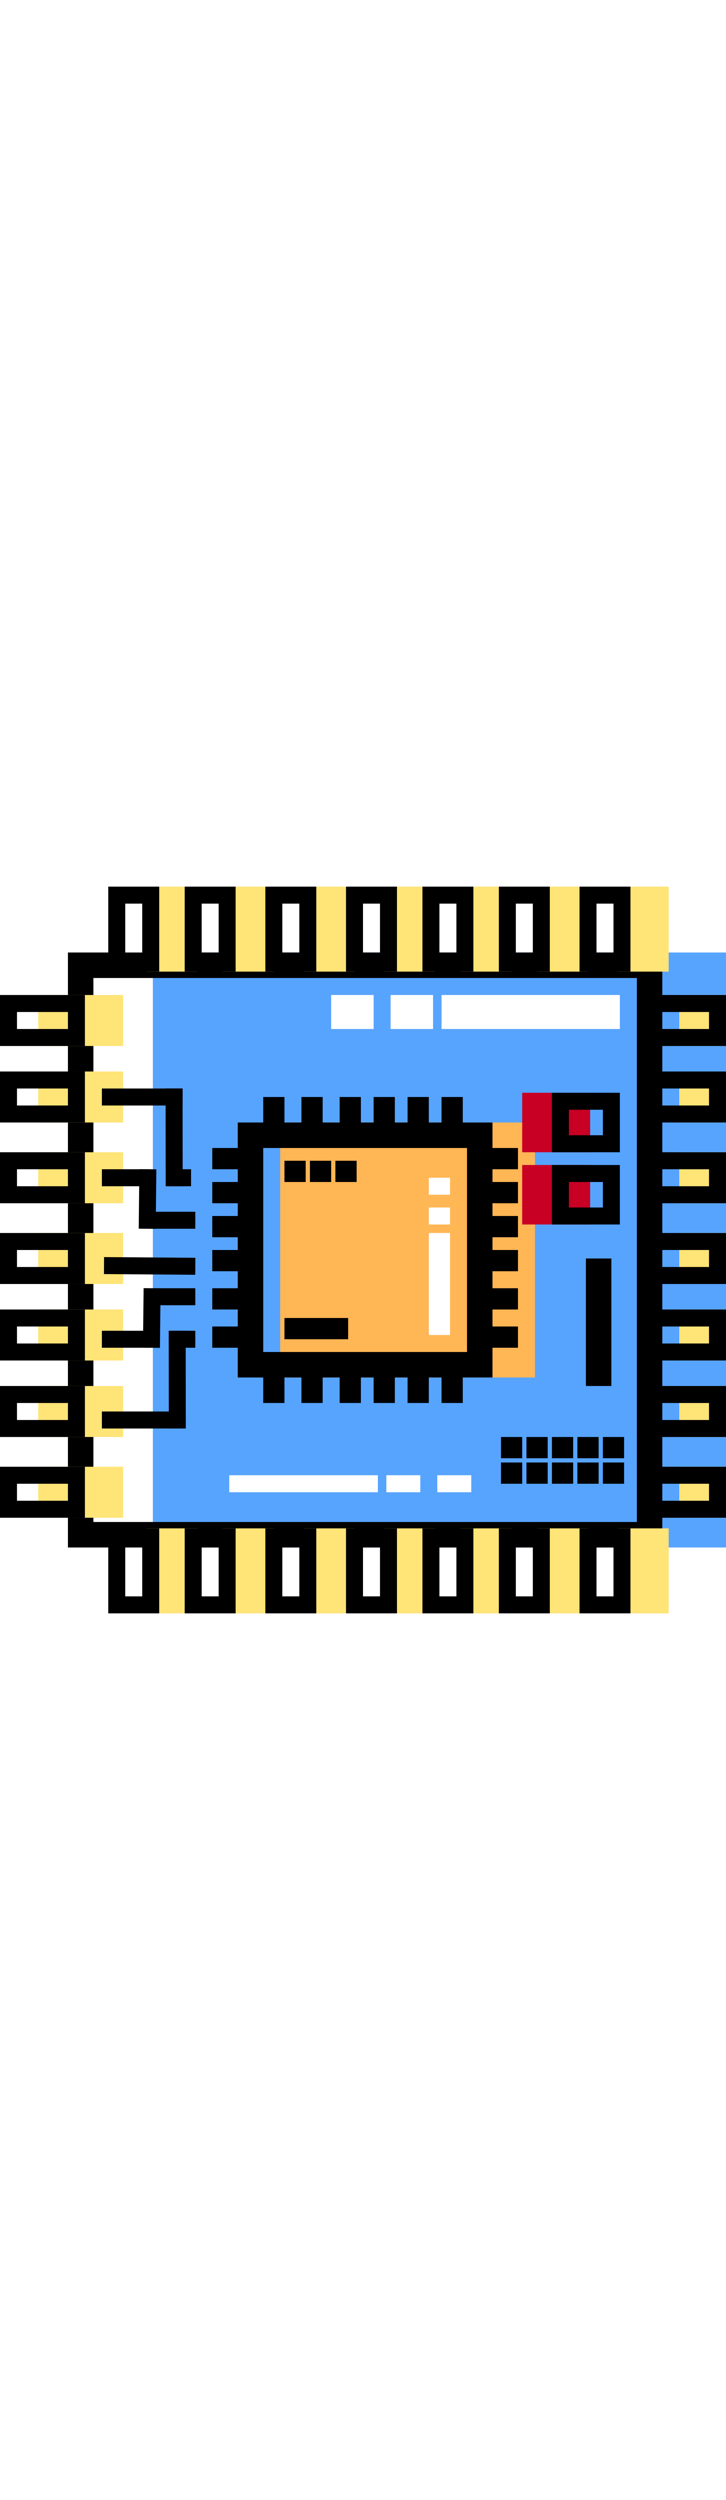 <svg width="50" height="172" viewBox="0 0 171 172" fill="none" xmlns="http://www.w3.org/2000/svg">
<g filter="url(#filter0_i_17_918)">
<rect x="16" y="16" width="140" height="140" fill="#57A4FF"/>
</g>
<rect x="19" y="19" width="134" height="134" stroke="black" stroke-width="6"/>
<g filter="url(#filter1_i_17_918)">
<rect x="56" y="56" width="60" height="60" fill="#FFB655"/>
</g>
<rect x="59" y="59" width="54" height="54" stroke="black" stroke-width="6"/>
<rect x="78" y="26" width="10" height="8" fill="white"/>
<rect x="92" y="26" width="10" height="8" fill="white"/>
<rect x="101" y="69" width="5" height="4" fill="white"/>
<rect x="101" y="76" width="5" height="4" fill="white"/>
<rect x="101" y="82" width="5" height="24" fill="white"/>
<rect x="104" y="26" width="42" height="8" fill="white"/>
<rect width="8" height="4" transform="matrix(-1 0 0 1 111 139)" fill="white"/>
<rect width="8" height="4" transform="matrix(-1 0 0 1 99 139)" fill="white"/>
<rect width="35" height="4" transform="matrix(-1 0 0 1 89 139)" fill="white"/>
<g filter="url(#filter2_i_17_918)">
<rect x="130" y="49" width="16" height="14" fill="#C70024"/>
</g>
<rect x="132" y="51" width="12" height="10" stroke="black" stroke-width="4"/>
<g filter="url(#filter3_i_17_918)">
<rect x="130" y="66" width="16" height="14" fill="#C70024"/>
</g>
<rect x="132" y="68" width="12" height="10" stroke="black" stroke-width="4"/>
<rect x="138" y="88" width="6" height="30" fill="black"/>
<rect width="5" height="5" transform="matrix(1 0 0 -1 118 135)" fill="black"/>
<rect width="5" height="7" transform="matrix(1 0 0 -1 62 122)" fill="black"/>
<rect width="5" height="7" transform="matrix(1 0 0 -1 71 122)" fill="black"/>
<rect width="5" height="7" transform="matrix(1 0 0 -1 80 122)" fill="black"/>
<rect width="5" height="7" transform="matrix(1 0 0 -1 88 122)" fill="black"/>
<rect width="5" height="7" transform="matrix(1 0 0 -1 96 122)" fill="black"/>
<rect width="5" height="7" transform="matrix(1 0 0 -1 104 122)" fill="black"/>
<rect width="5" height="7" transform="matrix(1 0 0 -1 62 57)" fill="black"/>
<rect width="5" height="7" transform="matrix(1 0 0 -1 71 57)" fill="black"/>
<rect width="5" height="7" transform="matrix(1 0 0 -1 80 57)" fill="black"/>
<rect width="5" height="7" transform="matrix(1 0 0 -1 88 57)" fill="black"/>
<rect width="5" height="7" transform="matrix(1 0 0 -1 96 57)" fill="black"/>
<rect width="5" height="7" transform="matrix(1 0 0 -1 104 57)" fill="black"/>
<rect width="5" height="7" transform="matrix(0 -1 -1 0 122 109)" fill="black"/>
<rect width="5" height="7" transform="matrix(0 -1 -1 0 122 100)" fill="black"/>
<rect width="5" height="7" transform="matrix(0 -1 -1 0 122 91)" fill="black"/>
<rect width="5" height="7" transform="matrix(0 -1 -1 0 122 83)" fill="black"/>
<rect width="5" height="7" transform="matrix(0 -1 -1 0 122 75)" fill="black"/>
<rect width="5" height="7" transform="matrix(0 -1 -1 0 122 67)" fill="black"/>
<rect width="5" height="7" transform="matrix(0 -1 -1 0 57 109)" fill="black"/>
<rect width="5" height="7" transform="matrix(0 -1 -1 0 57 100)" fill="black"/>
<rect width="5" height="7" transform="matrix(0 -1 -1 0 57 91)" fill="black"/>
<rect width="5" height="7" transform="matrix(0 -1 -1 0 57 83)" fill="black"/>
<rect width="5" height="7" transform="matrix(0 -1 -1 0 57 75)" fill="black"/>
<rect width="5" height="7" transform="matrix(0 -1 -1 0 57 67)" fill="black"/>
<rect width="5" height="5" transform="matrix(1 0 0 -1 124 135)" fill="black"/>
<rect width="5" height="5" transform="matrix(1 0 0 -1 130 135)" fill="black"/>
<rect width="5" height="5" transform="matrix(1 0 0 -1 67 70)" fill="black"/>
<rect width="15" height="5" transform="matrix(1 0 0 -1 67 107)" fill="black"/>
<rect width="5" height="5" transform="matrix(1 0 0 -1 73 70)" fill="black"/>
<rect width="5" height="5" transform="matrix(1 0 0 -1 79 70)" fill="black"/>
<rect width="5" height="5" transform="matrix(1 0 0 -1 136 135)" fill="black"/>
<rect width="5" height="5" transform="matrix(1 0 0 -1 142 135)" fill="black"/>
<rect width="5" height="5" transform="matrix(1 0 0 -1 142 141)" fill="black"/>
<rect width="5" height="5" transform="matrix(1 0 0 -1 136 141)" fill="black"/>
<rect width="5" height="5" transform="matrix(1 0 0 -1 130 141)" fill="black"/>
<rect width="5" height="5" transform="matrix(1 0 0 -1 124 141)" fill="black"/>
<rect width="5" height="5" transform="matrix(1 0 0 -1 118 141)" fill="black"/>
<g filter="url(#filter4_i_17_918)">
<rect y="26" width="20" height="12" fill="#FFE477"/>
</g>
<rect x="2" y="28" width="16" height="8" stroke="black" stroke-width="4"/>
<g filter="url(#filter5_i_17_918)">
<rect y="44" width="20" height="12" fill="#FFE477"/>
</g>
<rect x="2" y="46" width="16" height="8" stroke="black" stroke-width="4"/>
<g filter="url(#filter6_i_17_918)">
<rect y="63" width="20" height="12" fill="#FFE477"/>
</g>
<rect x="2" y="65" width="16" height="8" stroke="black" stroke-width="4"/>
<g filter="url(#filter7_i_17_918)">
<rect y="82" width="20" height="12" fill="#FFE477"/>
</g>
<rect x="2" y="84" width="16" height="8" stroke="black" stroke-width="4"/>
<g filter="url(#filter8_i_17_918)">
<rect y="100" width="20" height="12" fill="#FFE477"/>
</g>
<rect x="2" y="102" width="16" height="8" stroke="black" stroke-width="4"/>
<g filter="url(#filter9_i_17_918)">
<rect y="118" width="20" height="12" fill="#FFE477"/>
</g>
<rect x="2" y="120" width="16" height="8" stroke="black" stroke-width="4"/>
<g filter="url(#filter10_i_17_918)">
<rect y="137" width="20" height="12" fill="#FFE477"/>
</g>
<rect x="2" y="139" width="16" height="8" stroke="black" stroke-width="4"/>
<g filter="url(#filter11_i_17_918)">
<rect x="151" y="26" width="20" height="12" fill="#FFE477"/>
</g>
<rect x="153" y="28" width="16" height="8" stroke="black" stroke-width="4"/>
<g filter="url(#filter12_i_17_918)">
<rect x="151" y="44" width="20" height="12" fill="#FFE477"/>
</g>
<rect x="153" y="46" width="16" height="8" stroke="black" stroke-width="4"/>
<g filter="url(#filter13_i_17_918)">
<rect x="151" y="63" width="20" height="12" fill="#FFE477"/>
</g>
<rect x="153" y="65" width="16" height="8" stroke="black" stroke-width="4"/>
<g filter="url(#filter14_i_17_918)">
<rect x="151" y="82" width="20" height="12" fill="#FFE477"/>
</g>
<rect x="153" y="84" width="16" height="8" stroke="black" stroke-width="4"/>
<g filter="url(#filter15_i_17_918)">
<rect x="151" y="100" width="20" height="12" fill="#FFE477"/>
</g>
<rect x="153" y="102" width="16" height="8" stroke="black" stroke-width="4"/>
<g filter="url(#filter16_i_17_918)">
<rect x="151" y="118" width="20" height="12" fill="#FFE477"/>
</g>
<rect x="153" y="120" width="16" height="8" stroke="black" stroke-width="4"/>
<g filter="url(#filter17_i_17_918)">
<rect x="151" y="137" width="20" height="12" fill="#FFE477"/>
</g>
<rect x="153" y="139" width="16" height="8" stroke="black" stroke-width="4"/>
<g filter="url(#filter18_i_17_918)">
<rect x="25.5" y="20.5" width="20" height="12" transform="rotate(-90 25.5 20.5)" fill="#FFE477"/>
</g>
<rect x="27.5" y="18.5" width="16" height="8" transform="rotate(-90 27.5 18.5)" stroke="black" stroke-width="4"/>
<g filter="url(#filter19_i_17_918)">
<rect x="43.5" y="20.5" width="20" height="12" transform="rotate(-90 43.5 20.5)" fill="#FFE477"/>
</g>
<rect x="45.5" y="18.5" width="16" height="8" transform="rotate(-90 45.5 18.5)" stroke="black" stroke-width="4"/>
<g filter="url(#filter20_i_17_918)">
<rect x="62.5" y="20.5" width="20" height="12" transform="rotate(-90 62.5 20.5)" fill="#FFE477"/>
</g>
<rect x="64.5" y="18.5" width="16" height="8" transform="rotate(-90 64.5 18.5)" stroke="black" stroke-width="4"/>
<g filter="url(#filter21_i_17_918)">
<rect x="81.5" y="20.5" width="20" height="12" transform="rotate(-90 81.5 20.5)" fill="#FFE477"/>
</g>
<rect x="83.5" y="18.5" width="16" height="8" transform="rotate(-90 83.5 18.5)" stroke="black" stroke-width="4"/>
<g filter="url(#filter22_i_17_918)">
<rect x="99.5" y="20.5" width="20" height="12" transform="rotate(-90 99.5 20.5)" fill="#FFE477"/>
</g>
<rect x="101.5" y="18.5" width="16" height="8" transform="rotate(-90 101.5 18.5)" stroke="black" stroke-width="4"/>
<g filter="url(#filter23_i_17_918)">
<rect x="117.5" y="20.5" width="20" height="12" transform="rotate(-90 117.5 20.5)" fill="#FFE477"/>
</g>
<rect x="119.5" y="18.5" width="16" height="8" transform="rotate(-90 119.5 18.5)" stroke="black" stroke-width="4"/>
<g filter="url(#filter24_i_17_918)">
<rect x="136.5" y="20.5" width="20" height="12" transform="rotate(-90 136.5 20.5)" fill="#FFE477"/>
</g>
<rect x="138.5" y="18.5" width="16" height="8" transform="rotate(-90 138.5 18.5)" stroke="black" stroke-width="4"/>
<g filter="url(#filter25_i_17_918)">
<rect x="25.5" y="171.5" width="20" height="12" transform="rotate(-90 25.5 171.5)" fill="#FFE477"/>
</g>
<rect x="27.5" y="169.5" width="16" height="8" transform="rotate(-90 27.5 169.5)" stroke="black" stroke-width="4"/>
<g filter="url(#filter26_i_17_918)">
<rect x="43.5" y="171.5" width="20" height="12" transform="rotate(-90 43.5 171.5)" fill="#FFE477"/>
</g>
<rect x="45.5" y="169.5" width="16" height="8" transform="rotate(-90 45.5 169.5)" stroke="black" stroke-width="4"/>
<g filter="url(#filter27_i_17_918)">
<rect x="62.5" y="171.5" width="20" height="12" transform="rotate(-90 62.5 171.5)" fill="#FFE477"/>
</g>
<rect x="64.5" y="169.5" width="16" height="8" transform="rotate(-90 64.5 169.5)" stroke="black" stroke-width="4"/>
<g filter="url(#filter28_i_17_918)">
<rect x="81.5" y="171.5" width="20" height="12" transform="rotate(-90 81.5 171.5)" fill="#FFE477"/>
</g>
<rect x="83.5" y="169.5" width="16" height="8" transform="rotate(-90 83.5 169.5)" stroke="black" stroke-width="4"/>
<g filter="url(#filter29_i_17_918)">
<rect x="99.5" y="171.5" width="20" height="12" transform="rotate(-90 99.5 171.5)" fill="#FFE477"/>
</g>
<rect x="101.5" y="169.5" width="16" height="8" transform="rotate(-90 101.5 169.5)" stroke="black" stroke-width="4"/>
<g filter="url(#filter30_i_17_918)">
<rect x="117.5" y="171.5" width="20" height="12" transform="rotate(-90 117.5 171.5)" fill="#FFE477"/>
</g>
<rect x="119.5" y="169.5" width="16" height="8" transform="rotate(-90 119.5 169.5)" stroke="black" stroke-width="4"/>
<g filter="url(#filter31_i_17_918)">
<rect x="136.5" y="171.5" width="20" height="12" transform="rotate(-90 136.5 171.5)" fill="#FFE477"/>
</g>
<rect x="138.5" y="169.5" width="16" height="8" transform="rotate(-90 138.5 169.5)" stroke="black" stroke-width="4"/>
<path d="M24.497 89.667L46.003 89.833" stroke="black" stroke-width="4"/>
<path d="M24 107C24 107 31.009 107 35.5 107" stroke="black" stroke-width="4"/>
<path d="M24 69C24 69 31.009 69 35.5 69" stroke="black" stroke-width="4"/>
<path d="M24 126C24 126 35.58 126 43 126" stroke="black" stroke-width="4"/>
<path d="M24 50C24 50 35.58 50 43 50" stroke="black" stroke-width="4"/>
<path d="M35.672 109.004L35.828 94.996" stroke="black" stroke-width="4"/>
<path d="M34.672 81.004L34.828 66.996" stroke="black" stroke-width="4"/>
<path d="M41.763 128.003L41.737 104.997" stroke="black" stroke-width="4"/>
<path d="M41.026 71.003L41 47.997" stroke="black" stroke-width="4"/>
<path d="M36 97H46" stroke="black" stroke-width="4"/>
<path d="M36 79H46" stroke="black" stroke-width="4"/>
<path d="M40.5 107H46" stroke="black" stroke-width="4"/>
<path d="M39.5 69H45" stroke="black" stroke-width="4"/>
<defs>
<filter id="filter0_i_17_918" x="16" y="16" width="140" height="140" filterUnits="userSpaceOnUse" color-interpolation-filters="sRGB">
<feFlood flood-opacity="0" result="BackgroundImageFix"/>
<feBlend mode="normal" in="SourceGraphic" in2="BackgroundImageFix" result="shape"/>
<feColorMatrix in="SourceAlpha" type="matrix" values="0 0 0 0 0 0 0 0 0 0 0 0 0 0 0 0 0 0 127 0" result="hardAlpha"/>
<feOffset dx="20"/>
<feComposite in2="hardAlpha" operator="arithmetic" k2="-1" k3="1"/>
<feColorMatrix type="matrix" values="0 0 0 0 0 0 0 0 0 0 0 0 0 0 0 0 0 0 0.25 0"/>
<feBlend mode="normal" in2="shape" result="effect1_innerShadow_17_918"/>
</filter>
<filter id="filter1_i_17_918" x="56" y="56" width="60" height="60" filterUnits="userSpaceOnUse" color-interpolation-filters="sRGB">
<feFlood flood-opacity="0" result="BackgroundImageFix"/>
<feBlend mode="normal" in="SourceGraphic" in2="BackgroundImageFix" result="shape"/>
<feColorMatrix in="SourceAlpha" type="matrix" values="0 0 0 0 0 0 0 0 0 0 0 0 0 0 0 0 0 0 127 0" result="hardAlpha"/>
<feOffset dx="10"/>
<feComposite in2="hardAlpha" operator="arithmetic" k2="-1" k3="1"/>
<feColorMatrix type="matrix" values="0 0 0 0 0 0 0 0 0 0 0 0 0 0 0 0 0 0 0.25 0"/>
<feBlend mode="normal" in2="shape" result="effect1_innerShadow_17_918"/>
</filter>
<filter id="filter2_i_17_918" x="130" y="49" width="16" height="14" filterUnits="userSpaceOnUse" color-interpolation-filters="sRGB">
<feFlood flood-opacity="0" result="BackgroundImageFix"/>
<feBlend mode="normal" in="SourceGraphic" in2="BackgroundImageFix" result="shape"/>
<feColorMatrix in="SourceAlpha" type="matrix" values="0 0 0 0 0 0 0 0 0 0 0 0 0 0 0 0 0 0 127 0" result="hardAlpha"/>
<feOffset dx="-7"/>
<feComposite in2="hardAlpha" operator="arithmetic" k2="-1" k3="1"/>
<feColorMatrix type="matrix" values="0 0 0 0 0 0 0 0 0 0 0 0 0 0 0 0 0 0 0.25 0"/>
<feBlend mode="normal" in2="shape" result="effect1_innerShadow_17_918"/>
</filter>
<filter id="filter3_i_17_918" x="130" y="66" width="16" height="14" filterUnits="userSpaceOnUse" color-interpolation-filters="sRGB">
<feFlood flood-opacity="0" result="BackgroundImageFix"/>
<feBlend mode="normal" in="SourceGraphic" in2="BackgroundImageFix" result="shape"/>
<feColorMatrix in="SourceAlpha" type="matrix" values="0 0 0 0 0 0 0 0 0 0 0 0 0 0 0 0 0 0 127 0" result="hardAlpha"/>
<feOffset dx="-7"/>
<feComposite in2="hardAlpha" operator="arithmetic" k2="-1" k3="1"/>
<feColorMatrix type="matrix" values="0 0 0 0 0 0 0 0 0 0 0 0 0 0 0 0 0 0 0.25 0"/>
<feBlend mode="normal" in2="shape" result="effect1_innerShadow_17_918"/>
</filter>
<filter id="filter4_i_17_918" x="0" y="26" width="20" height="12" filterUnits="userSpaceOnUse" color-interpolation-filters="sRGB">
<feFlood flood-opacity="0" result="BackgroundImageFix"/>
<feBlend mode="normal" in="SourceGraphic" in2="BackgroundImageFix" result="shape"/>
<feColorMatrix in="SourceAlpha" type="matrix" values="0 0 0 0 0 0 0 0 0 0 0 0 0 0 0 0 0 0 127 0" result="hardAlpha"/>
<feOffset dx="9"/>
<feComposite in2="hardAlpha" operator="arithmetic" k2="-1" k3="1"/>
<feColorMatrix type="matrix" values="0 0 0 0 0 0 0 0 0 0 0 0 0 0 0 0 0 0 0.25 0"/>
<feBlend mode="normal" in2="shape" result="effect1_innerShadow_17_918"/>
</filter>
<filter id="filter5_i_17_918" x="0" y="44" width="20" height="12" filterUnits="userSpaceOnUse" color-interpolation-filters="sRGB">
<feFlood flood-opacity="0" result="BackgroundImageFix"/>
<feBlend mode="normal" in="SourceGraphic" in2="BackgroundImageFix" result="shape"/>
<feColorMatrix in="SourceAlpha" type="matrix" values="0 0 0 0 0 0 0 0 0 0 0 0 0 0 0 0 0 0 127 0" result="hardAlpha"/>
<feOffset dx="9"/>
<feComposite in2="hardAlpha" operator="arithmetic" k2="-1" k3="1"/>
<feColorMatrix type="matrix" values="0 0 0 0 0 0 0 0 0 0 0 0 0 0 0 0 0 0 0.25 0"/>
<feBlend mode="normal" in2="shape" result="effect1_innerShadow_17_918"/>
</filter>
<filter id="filter6_i_17_918" x="0" y="63" width="20" height="12" filterUnits="userSpaceOnUse" color-interpolation-filters="sRGB">
<feFlood flood-opacity="0" result="BackgroundImageFix"/>
<feBlend mode="normal" in="SourceGraphic" in2="BackgroundImageFix" result="shape"/>
<feColorMatrix in="SourceAlpha" type="matrix" values="0 0 0 0 0 0 0 0 0 0 0 0 0 0 0 0 0 0 127 0" result="hardAlpha"/>
<feOffset dx="9"/>
<feComposite in2="hardAlpha" operator="arithmetic" k2="-1" k3="1"/>
<feColorMatrix type="matrix" values="0 0 0 0 0 0 0 0 0 0 0 0 0 0 0 0 0 0 0.25 0"/>
<feBlend mode="normal" in2="shape" result="effect1_innerShadow_17_918"/>
</filter>
<filter id="filter7_i_17_918" x="0" y="82" width="20" height="12" filterUnits="userSpaceOnUse" color-interpolation-filters="sRGB">
<feFlood flood-opacity="0" result="BackgroundImageFix"/>
<feBlend mode="normal" in="SourceGraphic" in2="BackgroundImageFix" result="shape"/>
<feColorMatrix in="SourceAlpha" type="matrix" values="0 0 0 0 0 0 0 0 0 0 0 0 0 0 0 0 0 0 127 0" result="hardAlpha"/>
<feOffset dx="9"/>
<feComposite in2="hardAlpha" operator="arithmetic" k2="-1" k3="1"/>
<feColorMatrix type="matrix" values="0 0 0 0 0 0 0 0 0 0 0 0 0 0 0 0 0 0 0.25 0"/>
<feBlend mode="normal" in2="shape" result="effect1_innerShadow_17_918"/>
</filter>
<filter id="filter8_i_17_918" x="0" y="100" width="20" height="12" filterUnits="userSpaceOnUse" color-interpolation-filters="sRGB">
<feFlood flood-opacity="0" result="BackgroundImageFix"/>
<feBlend mode="normal" in="SourceGraphic" in2="BackgroundImageFix" result="shape"/>
<feColorMatrix in="SourceAlpha" type="matrix" values="0 0 0 0 0 0 0 0 0 0 0 0 0 0 0 0 0 0 127 0" result="hardAlpha"/>
<feOffset dx="9"/>
<feComposite in2="hardAlpha" operator="arithmetic" k2="-1" k3="1"/>
<feColorMatrix type="matrix" values="0 0 0 0 0 0 0 0 0 0 0 0 0 0 0 0 0 0 0.25 0"/>
<feBlend mode="normal" in2="shape" result="effect1_innerShadow_17_918"/>
</filter>
<filter id="filter9_i_17_918" x="0" y="118" width="20" height="12" filterUnits="userSpaceOnUse" color-interpolation-filters="sRGB">
<feFlood flood-opacity="0" result="BackgroundImageFix"/>
<feBlend mode="normal" in="SourceGraphic" in2="BackgroundImageFix" result="shape"/>
<feColorMatrix in="SourceAlpha" type="matrix" values="0 0 0 0 0 0 0 0 0 0 0 0 0 0 0 0 0 0 127 0" result="hardAlpha"/>
<feOffset dx="9"/>
<feComposite in2="hardAlpha" operator="arithmetic" k2="-1" k3="1"/>
<feColorMatrix type="matrix" values="0 0 0 0 0 0 0 0 0 0 0 0 0 0 0 0 0 0 0.25 0"/>
<feBlend mode="normal" in2="shape" result="effect1_innerShadow_17_918"/>
</filter>
<filter id="filter10_i_17_918" x="0" y="137" width="20" height="12" filterUnits="userSpaceOnUse" color-interpolation-filters="sRGB">
<feFlood flood-opacity="0" result="BackgroundImageFix"/>
<feBlend mode="normal" in="SourceGraphic" in2="BackgroundImageFix" result="shape"/>
<feColorMatrix in="SourceAlpha" type="matrix" values="0 0 0 0 0 0 0 0 0 0 0 0 0 0 0 0 0 0 127 0" result="hardAlpha"/>
<feOffset dx="9"/>
<feComposite in2="hardAlpha" operator="arithmetic" k2="-1" k3="1"/>
<feColorMatrix type="matrix" values="0 0 0 0 0 0 0 0 0 0 0 0 0 0 0 0 0 0 0.25 0"/>
<feBlend mode="normal" in2="shape" result="effect1_innerShadow_17_918"/>
</filter>
<filter id="filter11_i_17_918" x="151" y="26" width="20" height="12" filterUnits="userSpaceOnUse" color-interpolation-filters="sRGB">
<feFlood flood-opacity="0" result="BackgroundImageFix"/>
<feBlend mode="normal" in="SourceGraphic" in2="BackgroundImageFix" result="shape"/>
<feColorMatrix in="SourceAlpha" type="matrix" values="0 0 0 0 0 0 0 0 0 0 0 0 0 0 0 0 0 0 127 0" result="hardAlpha"/>
<feOffset dx="9"/>
<feComposite in2="hardAlpha" operator="arithmetic" k2="-1" k3="1"/>
<feColorMatrix type="matrix" values="0 0 0 0 0 0 0 0 0 0 0 0 0 0 0 0 0 0 0.25 0"/>
<feBlend mode="normal" in2="shape" result="effect1_innerShadow_17_918"/>
</filter>
<filter id="filter12_i_17_918" x="151" y="44" width="20" height="12" filterUnits="userSpaceOnUse" color-interpolation-filters="sRGB">
<feFlood flood-opacity="0" result="BackgroundImageFix"/>
<feBlend mode="normal" in="SourceGraphic" in2="BackgroundImageFix" result="shape"/>
<feColorMatrix in="SourceAlpha" type="matrix" values="0 0 0 0 0 0 0 0 0 0 0 0 0 0 0 0 0 0 127 0" result="hardAlpha"/>
<feOffset dx="9"/>
<feComposite in2="hardAlpha" operator="arithmetic" k2="-1" k3="1"/>
<feColorMatrix type="matrix" values="0 0 0 0 0 0 0 0 0 0 0 0 0 0 0 0 0 0 0.25 0"/>
<feBlend mode="normal" in2="shape" result="effect1_innerShadow_17_918"/>
</filter>
<filter id="filter13_i_17_918" x="151" y="63" width="20" height="12" filterUnits="userSpaceOnUse" color-interpolation-filters="sRGB">
<feFlood flood-opacity="0" result="BackgroundImageFix"/>
<feBlend mode="normal" in="SourceGraphic" in2="BackgroundImageFix" result="shape"/>
<feColorMatrix in="SourceAlpha" type="matrix" values="0 0 0 0 0 0 0 0 0 0 0 0 0 0 0 0 0 0 127 0" result="hardAlpha"/>
<feOffset dx="9"/>
<feComposite in2="hardAlpha" operator="arithmetic" k2="-1" k3="1"/>
<feColorMatrix type="matrix" values="0 0 0 0 0 0 0 0 0 0 0 0 0 0 0 0 0 0 0.25 0"/>
<feBlend mode="normal" in2="shape" result="effect1_innerShadow_17_918"/>
</filter>
<filter id="filter14_i_17_918" x="151" y="82" width="20" height="12" filterUnits="userSpaceOnUse" color-interpolation-filters="sRGB">
<feFlood flood-opacity="0" result="BackgroundImageFix"/>
<feBlend mode="normal" in="SourceGraphic" in2="BackgroundImageFix" result="shape"/>
<feColorMatrix in="SourceAlpha" type="matrix" values="0 0 0 0 0 0 0 0 0 0 0 0 0 0 0 0 0 0 127 0" result="hardAlpha"/>
<feOffset dx="9"/>
<feComposite in2="hardAlpha" operator="arithmetic" k2="-1" k3="1"/>
<feColorMatrix type="matrix" values="0 0 0 0 0 0 0 0 0 0 0 0 0 0 0 0 0 0 0.25 0"/>
<feBlend mode="normal" in2="shape" result="effect1_innerShadow_17_918"/>
</filter>
<filter id="filter15_i_17_918" x="151" y="100" width="20" height="12" filterUnits="userSpaceOnUse" color-interpolation-filters="sRGB">
<feFlood flood-opacity="0" result="BackgroundImageFix"/>
<feBlend mode="normal" in="SourceGraphic" in2="BackgroundImageFix" result="shape"/>
<feColorMatrix in="SourceAlpha" type="matrix" values="0 0 0 0 0 0 0 0 0 0 0 0 0 0 0 0 0 0 127 0" result="hardAlpha"/>
<feOffset dx="9"/>
<feComposite in2="hardAlpha" operator="arithmetic" k2="-1" k3="1"/>
<feColorMatrix type="matrix" values="0 0 0 0 0 0 0 0 0 0 0 0 0 0 0 0 0 0 0.25 0"/>
<feBlend mode="normal" in2="shape" result="effect1_innerShadow_17_918"/>
</filter>
<filter id="filter16_i_17_918" x="151" y="118" width="20" height="12" filterUnits="userSpaceOnUse" color-interpolation-filters="sRGB">
<feFlood flood-opacity="0" result="BackgroundImageFix"/>
<feBlend mode="normal" in="SourceGraphic" in2="BackgroundImageFix" result="shape"/>
<feColorMatrix in="SourceAlpha" type="matrix" values="0 0 0 0 0 0 0 0 0 0 0 0 0 0 0 0 0 0 127 0" result="hardAlpha"/>
<feOffset dx="9"/>
<feComposite in2="hardAlpha" operator="arithmetic" k2="-1" k3="1"/>
<feColorMatrix type="matrix" values="0 0 0 0 0 0 0 0 0 0 0 0 0 0 0 0 0 0 0.25 0"/>
<feBlend mode="normal" in2="shape" result="effect1_innerShadow_17_918"/>
</filter>
<filter id="filter17_i_17_918" x="151" y="137" width="20" height="12" filterUnits="userSpaceOnUse" color-interpolation-filters="sRGB">
<feFlood flood-opacity="0" result="BackgroundImageFix"/>
<feBlend mode="normal" in="SourceGraphic" in2="BackgroundImageFix" result="shape"/>
<feColorMatrix in="SourceAlpha" type="matrix" values="0 0 0 0 0 0 0 0 0 0 0 0 0 0 0 0 0 0 127 0" result="hardAlpha"/>
<feOffset dx="9"/>
<feComposite in2="hardAlpha" operator="arithmetic" k2="-1" k3="1"/>
<feColorMatrix type="matrix" values="0 0 0 0 0 0 0 0 0 0 0 0 0 0 0 0 0 0 0.25 0"/>
<feBlend mode="normal" in2="shape" result="effect1_innerShadow_17_918"/>
</filter>
<filter id="filter18_i_17_918" x="25.5" y="0.5" width="12" height="20" filterUnits="userSpaceOnUse" color-interpolation-filters="sRGB">
<feFlood flood-opacity="0" result="BackgroundImageFix"/>
<feBlend mode="normal" in="SourceGraphic" in2="BackgroundImageFix" result="shape"/>
<feColorMatrix in="SourceAlpha" type="matrix" values="0 0 0 0 0 0 0 0 0 0 0 0 0 0 0 0 0 0 127 0" result="hardAlpha"/>
<feOffset dx="9"/>
<feComposite in2="hardAlpha" operator="arithmetic" k2="-1" k3="1"/>
<feColorMatrix type="matrix" values="0 0 0 0 0 0 0 0 0 0 0 0 0 0 0 0 0 0 0.25 0"/>
<feBlend mode="normal" in2="shape" result="effect1_innerShadow_17_918"/>
</filter>
<filter id="filter19_i_17_918" x="43.5" y="0.5" width="12" height="20" filterUnits="userSpaceOnUse" color-interpolation-filters="sRGB">
<feFlood flood-opacity="0" result="BackgroundImageFix"/>
<feBlend mode="normal" in="SourceGraphic" in2="BackgroundImageFix" result="shape"/>
<feColorMatrix in="SourceAlpha" type="matrix" values="0 0 0 0 0 0 0 0 0 0 0 0 0 0 0 0 0 0 127 0" result="hardAlpha"/>
<feOffset dx="9"/>
<feComposite in2="hardAlpha" operator="arithmetic" k2="-1" k3="1"/>
<feColorMatrix type="matrix" values="0 0 0 0 0 0 0 0 0 0 0 0 0 0 0 0 0 0 0.25 0"/>
<feBlend mode="normal" in2="shape" result="effect1_innerShadow_17_918"/>
</filter>
<filter id="filter20_i_17_918" x="62.5" y="0.5" width="12" height="20" filterUnits="userSpaceOnUse" color-interpolation-filters="sRGB">
<feFlood flood-opacity="0" result="BackgroundImageFix"/>
<feBlend mode="normal" in="SourceGraphic" in2="BackgroundImageFix" result="shape"/>
<feColorMatrix in="SourceAlpha" type="matrix" values="0 0 0 0 0 0 0 0 0 0 0 0 0 0 0 0 0 0 127 0" result="hardAlpha"/>
<feOffset dx="9"/>
<feComposite in2="hardAlpha" operator="arithmetic" k2="-1" k3="1"/>
<feColorMatrix type="matrix" values="0 0 0 0 0 0 0 0 0 0 0 0 0 0 0 0 0 0 0.25 0"/>
<feBlend mode="normal" in2="shape" result="effect1_innerShadow_17_918"/>
</filter>
<filter id="filter21_i_17_918" x="81.5" y="0.5" width="12" height="20" filterUnits="userSpaceOnUse" color-interpolation-filters="sRGB">
<feFlood flood-opacity="0" result="BackgroundImageFix"/>
<feBlend mode="normal" in="SourceGraphic" in2="BackgroundImageFix" result="shape"/>
<feColorMatrix in="SourceAlpha" type="matrix" values="0 0 0 0 0 0 0 0 0 0 0 0 0 0 0 0 0 0 127 0" result="hardAlpha"/>
<feOffset dx="9"/>
<feComposite in2="hardAlpha" operator="arithmetic" k2="-1" k3="1"/>
<feColorMatrix type="matrix" values="0 0 0 0 0 0 0 0 0 0 0 0 0 0 0 0 0 0 0.25 0"/>
<feBlend mode="normal" in2="shape" result="effect1_innerShadow_17_918"/>
</filter>
<filter id="filter22_i_17_918" x="99.5" y="0.5" width="12" height="20" filterUnits="userSpaceOnUse" color-interpolation-filters="sRGB">
<feFlood flood-opacity="0" result="BackgroundImageFix"/>
<feBlend mode="normal" in="SourceGraphic" in2="BackgroundImageFix" result="shape"/>
<feColorMatrix in="SourceAlpha" type="matrix" values="0 0 0 0 0 0 0 0 0 0 0 0 0 0 0 0 0 0 127 0" result="hardAlpha"/>
<feOffset dx="9"/>
<feComposite in2="hardAlpha" operator="arithmetic" k2="-1" k3="1"/>
<feColorMatrix type="matrix" values="0 0 0 0 0 0 0 0 0 0 0 0 0 0 0 0 0 0 0.25 0"/>
<feBlend mode="normal" in2="shape" result="effect1_innerShadow_17_918"/>
</filter>
<filter id="filter23_i_17_918" x="117.5" y="0.5" width="12" height="20" filterUnits="userSpaceOnUse" color-interpolation-filters="sRGB">
<feFlood flood-opacity="0" result="BackgroundImageFix"/>
<feBlend mode="normal" in="SourceGraphic" in2="BackgroundImageFix" result="shape"/>
<feColorMatrix in="SourceAlpha" type="matrix" values="0 0 0 0 0 0 0 0 0 0 0 0 0 0 0 0 0 0 127 0" result="hardAlpha"/>
<feOffset dx="9"/>
<feComposite in2="hardAlpha" operator="arithmetic" k2="-1" k3="1"/>
<feColorMatrix type="matrix" values="0 0 0 0 0 0 0 0 0 0 0 0 0 0 0 0 0 0 0.25 0"/>
<feBlend mode="normal" in2="shape" result="effect1_innerShadow_17_918"/>
</filter>
<filter id="filter24_i_17_918" x="136.5" y="0.5" width="12" height="20" filterUnits="userSpaceOnUse" color-interpolation-filters="sRGB">
<feFlood flood-opacity="0" result="BackgroundImageFix"/>
<feBlend mode="normal" in="SourceGraphic" in2="BackgroundImageFix" result="shape"/>
<feColorMatrix in="SourceAlpha" type="matrix" values="0 0 0 0 0 0 0 0 0 0 0 0 0 0 0 0 0 0 127 0" result="hardAlpha"/>
<feOffset dx="9"/>
<feComposite in2="hardAlpha" operator="arithmetic" k2="-1" k3="1"/>
<feColorMatrix type="matrix" values="0 0 0 0 0 0 0 0 0 0 0 0 0 0 0 0 0 0 0.25 0"/>
<feBlend mode="normal" in2="shape" result="effect1_innerShadow_17_918"/>
</filter>
<filter id="filter25_i_17_918" x="25.5" y="151.5" width="12" height="20" filterUnits="userSpaceOnUse" color-interpolation-filters="sRGB">
<feFlood flood-opacity="0" result="BackgroundImageFix"/>
<feBlend mode="normal" in="SourceGraphic" in2="BackgroundImageFix" result="shape"/>
<feColorMatrix in="SourceAlpha" type="matrix" values="0 0 0 0 0 0 0 0 0 0 0 0 0 0 0 0 0 0 127 0" result="hardAlpha"/>
<feOffset dx="9"/>
<feComposite in2="hardAlpha" operator="arithmetic" k2="-1" k3="1"/>
<feColorMatrix type="matrix" values="0 0 0 0 0 0 0 0 0 0 0 0 0 0 0 0 0 0 0.25 0"/>
<feBlend mode="normal" in2="shape" result="effect1_innerShadow_17_918"/>
</filter>
<filter id="filter26_i_17_918" x="43.5" y="151.5" width="12" height="20" filterUnits="userSpaceOnUse" color-interpolation-filters="sRGB">
<feFlood flood-opacity="0" result="BackgroundImageFix"/>
<feBlend mode="normal" in="SourceGraphic" in2="BackgroundImageFix" result="shape"/>
<feColorMatrix in="SourceAlpha" type="matrix" values="0 0 0 0 0 0 0 0 0 0 0 0 0 0 0 0 0 0 127 0" result="hardAlpha"/>
<feOffset dx="9"/>
<feComposite in2="hardAlpha" operator="arithmetic" k2="-1" k3="1"/>
<feColorMatrix type="matrix" values="0 0 0 0 0 0 0 0 0 0 0 0 0 0 0 0 0 0 0.25 0"/>
<feBlend mode="normal" in2="shape" result="effect1_innerShadow_17_918"/>
</filter>
<filter id="filter27_i_17_918" x="62.5" y="151.5" width="12" height="20" filterUnits="userSpaceOnUse" color-interpolation-filters="sRGB">
<feFlood flood-opacity="0" result="BackgroundImageFix"/>
<feBlend mode="normal" in="SourceGraphic" in2="BackgroundImageFix" result="shape"/>
<feColorMatrix in="SourceAlpha" type="matrix" values="0 0 0 0 0 0 0 0 0 0 0 0 0 0 0 0 0 0 127 0" result="hardAlpha"/>
<feOffset dx="9"/>
<feComposite in2="hardAlpha" operator="arithmetic" k2="-1" k3="1"/>
<feColorMatrix type="matrix" values="0 0 0 0 0 0 0 0 0 0 0 0 0 0 0 0 0 0 0.25 0"/>
<feBlend mode="normal" in2="shape" result="effect1_innerShadow_17_918"/>
</filter>
<filter id="filter28_i_17_918" x="81.5" y="151.5" width="12" height="20" filterUnits="userSpaceOnUse" color-interpolation-filters="sRGB">
<feFlood flood-opacity="0" result="BackgroundImageFix"/>
<feBlend mode="normal" in="SourceGraphic" in2="BackgroundImageFix" result="shape"/>
<feColorMatrix in="SourceAlpha" type="matrix" values="0 0 0 0 0 0 0 0 0 0 0 0 0 0 0 0 0 0 127 0" result="hardAlpha"/>
<feOffset dx="9"/>
<feComposite in2="hardAlpha" operator="arithmetic" k2="-1" k3="1"/>
<feColorMatrix type="matrix" values="0 0 0 0 0 0 0 0 0 0 0 0 0 0 0 0 0 0 0.25 0"/>
<feBlend mode="normal" in2="shape" result="effect1_innerShadow_17_918"/>
</filter>
<filter id="filter29_i_17_918" x="99.5" y="151.5" width="12" height="20" filterUnits="userSpaceOnUse" color-interpolation-filters="sRGB">
<feFlood flood-opacity="0" result="BackgroundImageFix"/>
<feBlend mode="normal" in="SourceGraphic" in2="BackgroundImageFix" result="shape"/>
<feColorMatrix in="SourceAlpha" type="matrix" values="0 0 0 0 0 0 0 0 0 0 0 0 0 0 0 0 0 0 127 0" result="hardAlpha"/>
<feOffset dx="9"/>
<feComposite in2="hardAlpha" operator="arithmetic" k2="-1" k3="1"/>
<feColorMatrix type="matrix" values="0 0 0 0 0 0 0 0 0 0 0 0 0 0 0 0 0 0 0.25 0"/>
<feBlend mode="normal" in2="shape" result="effect1_innerShadow_17_918"/>
</filter>
<filter id="filter30_i_17_918" x="117.5" y="151.5" width="12" height="20" filterUnits="userSpaceOnUse" color-interpolation-filters="sRGB">
<feFlood flood-opacity="0" result="BackgroundImageFix"/>
<feBlend mode="normal" in="SourceGraphic" in2="BackgroundImageFix" result="shape"/>
<feColorMatrix in="SourceAlpha" type="matrix" values="0 0 0 0 0 0 0 0 0 0 0 0 0 0 0 0 0 0 127 0" result="hardAlpha"/>
<feOffset dx="9"/>
<feComposite in2="hardAlpha" operator="arithmetic" k2="-1" k3="1"/>
<feColorMatrix type="matrix" values="0 0 0 0 0 0 0 0 0 0 0 0 0 0 0 0 0 0 0.25 0"/>
<feBlend mode="normal" in2="shape" result="effect1_innerShadow_17_918"/>
</filter>
<filter id="filter31_i_17_918" x="136.5" y="151.5" width="12" height="20" filterUnits="userSpaceOnUse" color-interpolation-filters="sRGB">
<feFlood flood-opacity="0" result="BackgroundImageFix"/>
<feBlend mode="normal" in="SourceGraphic" in2="BackgroundImageFix" result="shape"/>
<feColorMatrix in="SourceAlpha" type="matrix" values="0 0 0 0 0 0 0 0 0 0 0 0 0 0 0 0 0 0 127 0" result="hardAlpha"/>
<feOffset dx="9"/>
<feComposite in2="hardAlpha" operator="arithmetic" k2="-1" k3="1"/>
<feColorMatrix type="matrix" values="0 0 0 0 0 0 0 0 0 0 0 0 0 0 0 0 0 0 0.25 0"/>
<feBlend mode="normal" in2="shape" result="effect1_innerShadow_17_918"/>
</filter>
</defs>
</svg>
